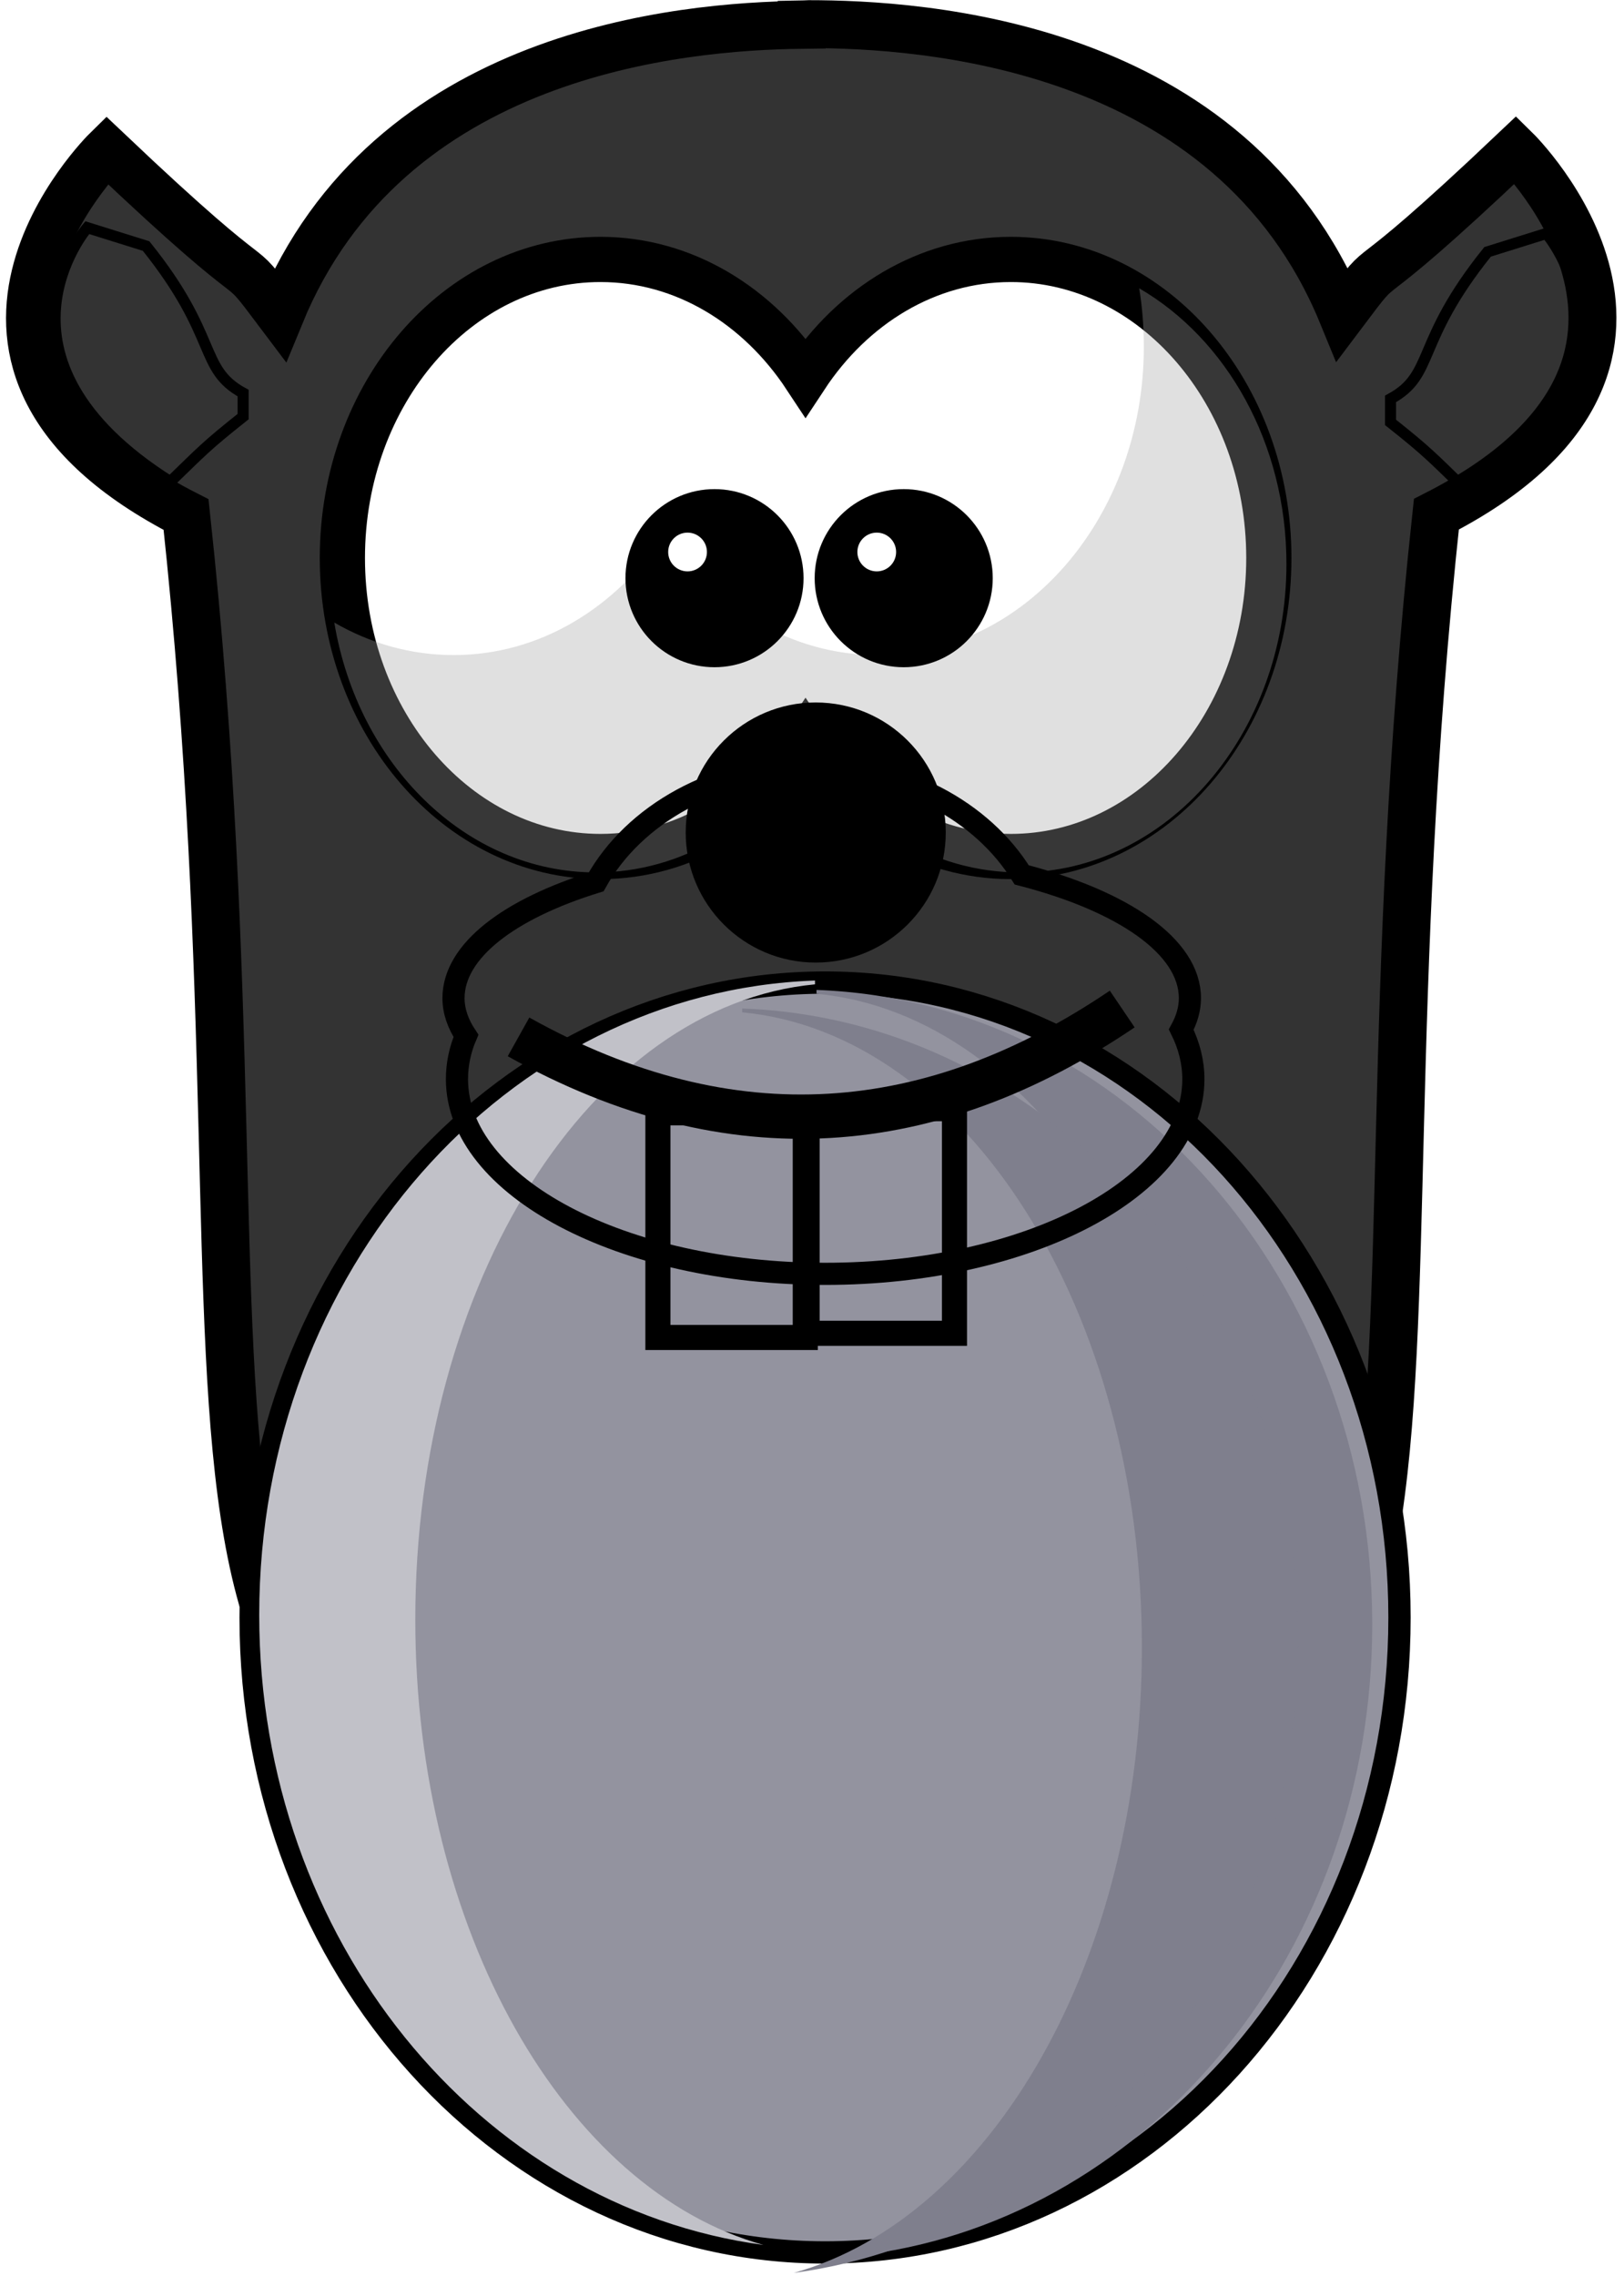 <?xml version="1.0" encoding="UTF-8" standalone="no"?>
<svg height="276px" version="1.1" viewbox="0 0 197 276" width="197px" xmlns="http://www.w3.org/2000/svg" xmlns:sketch="http://www.bohemiancoding.com/sketch/ns" xmlns:xlink="http://www.w3.org/1999/xlink">
  <!-- Generator: Sketch 3.5.2 (25235) - http://www.bohemiancoding.com/sketch -->
  <title>
    mole
  </title>
  <desc>
    Created with Sketch.
  </desc>
  <defs>
    <lineargradient id="linearGradient-1" x1="-2.912%" x2="102.931%" y1="1913.752%" y2="1913.752%">
      <stop offset="0%" stop-color="#F1AAC2">
      </stop>
      <stop offset="100%" stop-color="#E5638F">
      </stop>
    </lineargradient>
    <lineargradient id="linearGradient-2" x1="102.912%" x2="-2.931%" y1="1911.469%" y2="1911.469%">
      <stop offset="0%" stop-color="#F1AAC2">
      </stop>
      <stop offset="100%" stop-color="#E5638F">
      </stop>
    </lineargradient>
    <lineargradient id="linearGradient-3" x1="27.36%" x2="90.184%" y1="18.787%" y2="90.34%">
      <stop offset="0%" stop-color="#FFCEAE">
      </stop>
      <stop offset="100%" stop-color="#FFB280">
      </stop>
    </lineargradient>
    <lineargradient id="linearGradient-4" x1="-8.611%" x2="108.556%" y1="1770.326%" y2="1770.326%">
      <stop offset="0%" stop-color="#8A8A8A">
      </stop>
      <stop offset="28.57%" stop-color="#F1F1F1">
      </stop>
      <stop offset="100%" stop-color="#FFFFFF">
      </stop>
    </lineargradient>
    <lineargradient id="linearGradient-5" x1="-8.633%" x2="108.534%" y1="1772.183%" y2="1772.183%">
      <stop offset="0%" stop-color="#8A8A8A">
      </stop>
      <stop offset="28.57%" stop-color="#F1F1F1">
      </stop>
      <stop offset="100%" stop-color="#FFFFFF">
      </stop>
    </lineargradient>
  </defs>
  <g fill="none" fill-rule="evenodd" id="Page-1" sketch:type="MSPage" stroke="none" stroke-width="1">
    <g id="mole" sketch:type="MSLayerGroup" transform="translate(3.323, 2.017)">
      <path d="M94.768,0.91 C94.524,0.91 94.194,0.948 93.929,0.952 L93.929,0.994 C79.303,1.164 43.747,4.26 30.667,36.13 C24.149,27.465 30.662,36.133 9.636,16.19 C9.636,16.19 -16.744,42.038 19.249,60.393 C31.751,176.386 6.281,220.959 80.286,219.366 C84.502,219.275 89.131,219.336 93.929,219.45 L94.055,219.45 L96.238,219.492 L96.238,219.408 C101.04,219.294 105.661,219.233 109.881,219.324 C183.886,220.917 158.415,176.344 170.917,60.351 C206.91,41.996 180.53,16.148 180.53,16.148 C159.505,36.091 166.018,27.423 159.499,36.088 C145.978,3.142 108.372,0.91 94.768,0.91 L94.768,0.91 Z" fill="#333333" id="Shape" sketch:type="MSShapeGroup" stroke="#000000" stroke-width="5.81">
      </path>
      <path d="M166.444,194.155 C166.444,236.683 135.246,271.16 96.762,271.16 C58.277,271.16 27.079,236.683 27.079,194.155 C27.079,151.626 58.277,117.15 96.762,117.15 C135.246,117.15 166.444,151.626 166.444,194.155 L166.444,194.155 Z" fill="#93939F" id="Shape" sketch:type="MSShapeGroup" stroke="#000000" stroke-width="2.705">
      </path>
      <path d="M95.721,118.044 C133.148,119.375 163.138,153.306 163.138,194.99 C163.138,234.332 136.442,266.748 101.976,271.391 C126.024,264.677 144.206,233.273 144.206,195.536 C144.206,154.583 122.802,121.078 95.721,118.506 L95.721,118.044 L95.721,118.044 Z" fill="#7F7F8D" id="Shape" sketch:type="MSShapeGroup">
      </path>
      <path d="M95.54,116.904 C58.112,118.235 28.122,152.166 28.122,193.851 C28.122,233.193 54.819,265.609 89.285,270.252 C65.237,263.538 47.055,232.133 47.055,194.396 C47.055,153.443 68.458,119.939 95.54,117.366 L95.54,116.904 L95.54,116.904 Z" fill="#C1C1C8" id="Shape" sketch:type="MSShapeGroup">
      </path>
      <path d="M69.513,29.448 C52.237,29.448 38.208,45.668 38.208,65.656 C38.208,85.645 52.237,101.863 69.513,101.863 C79.665,101.863 88.672,96.256 94.391,87.58 C100.108,96.262 109.137,101.863 119.295,101.863 C136.564,101.863 150.595,85.641 150.595,65.656 C150.595,45.672 136.564,29.448 119.295,29.448 C109.139,29.448 100.108,35.053 94.391,43.733 C88.672,35.059 79.663,29.448 69.513,29.448 L69.513,29.448 Z" fill="#FFFFFF" id="Shape" sketch:type="MSShapeGroup" stroke="#000000" stroke-width="5.484">
      </path>
      <path d="M134.866,32.948 C135.248,35.246 135.43,37.632 135.43,40.058 C135.43,60.699 120.966,77.431 103.129,77.431 C92.638,77.431 83.281,71.657 77.376,62.69 C71.469,71.651 62.194,77.431 51.709,77.431 C46.508,77.431 41.584,76.015 37.228,73.486 C40.101,90.733 53.223,103.792 68.965,103.792 C79.45,103.792 88.768,97.968 94.675,89.007 C100.58,97.974 109.894,103.792 120.385,103.792 C138.221,103.792 152.729,87.016 152.729,66.376 C152.729,51.75 145.45,39.094 134.866,32.948 L134.866,32.948 Z" fill="#A5A5A5" id="Shape" opacity="0.337" sketch:type="MSShapeGroup">
      </path>
      <g id="Group" sketch:type="MSShapeGroup" transform="translate(73.931, 58.411)">
        <path d="M18.482,9.695 C18.482,14.699 14.422,18.757 9.418,18.757 C4.414,18.757 0.356,14.699 0.356,9.695 C0.356,4.689 4.416,0.631 9.418,0.631 C14.424,0.633 18.482,4.689 18.482,9.695 L18.482,9.695 Z" fill="#000000" id="Shape" stroke="#000000" stroke-width="3.476">
        </path>
        <path d="M8.5,6.521 C8.5,7.818 7.447,8.87 6.149,8.87 C4.851,8.87 3.8,7.818 3.8,6.521 C3.8,5.223 4.851,4.17 6.149,4.17 C7.447,4.17 8.5,5.223 8.5,6.521 L8.5,6.521 Z" fill="#FFFFFF" id="Shape">
        </path>
      </g>
      <g id="Group" sketch:type="MSShapeGroup" transform="translate(97.171, 58.411)">
        <path d="M18.193,9.695 C18.193,14.699 14.136,18.757 9.131,18.757 C4.125,18.757 0.068,14.699 0.068,9.695 C0.068,4.689 4.125,0.631 9.131,0.631 C14.138,0.631 18.193,4.689 18.193,9.695 L18.193,9.695 Z" fill="#000000" id="Shape" stroke="#000000" stroke-width="3.476">
        </path>
        <path d="M8.21,6.521 C8.21,7.818 7.158,8.87 5.86,8.87 C4.563,8.87 3.511,7.818 3.511,6.521 C3.511,5.223 4.563,4.17 5.86,4.17 C7.158,4.17 8.21,5.223 8.21,6.521 L8.21,6.521 Z" fill="#FFFFFF" id="Shape">
        </path>
      </g>
      <path d="M7.263,25.594 C7.263,25.594 -6.382,41.409 17.337,56.405 C21.145,52.715 21.69,52.063 26.169,48.511 L26.169,45.656 C20.743,42.697 23.248,38.826 14.398,27.824 L7.263,25.594 L7.263,25.594 Z" fill="url(#linearGradient-1)" id="Shape" sketch:type="MSShapeGroup" stroke="#000000" stroke-width="1.343">
      </path>
      <path d="M184.264,26.297 C184.264,26.297 197.909,42.112 174.19,57.108 C170.382,53.419 169.837,52.766 165.358,49.214 L165.358,46.36 C170.785,43.4 168.28,39.529 177.129,28.528 L184.264,26.297 L184.264,26.297 Z" fill="url(#linearGradient-2)" id="Shape" sketch:type="MSShapeGroup" stroke="#000000" stroke-width="1.343">
      </path>
      <path d="M86.708,120.297 C124.135,121.628 154.125,155.559 154.125,197.244 C154.125,236.585 127.428,269.002 92.962,273.644 C117.01,266.93 135.193,235.526 135.193,197.789 C135.193,156.836 113.789,123.331 86.708,120.759 L86.708,120.297 L86.708,120.297 Z" fill="#7F7F8D" id="Shape" sketch:type="MSShapeGroup">
      </path>
      <path d="M95.053,91.069 C83.507,91.069 73.55,96.76 68.984,104.959 C58.453,108.211 51.689,113.314 51.689,119.038 C51.689,120.615 52.235,122.158 53.2,123.614 C52.475,125.303 52.109,127.062 52.109,128.867 C52.109,141.91 72.108,152.477 96.774,152.477 C121.44,152.477 141.439,141.91 141.439,128.867 C141.439,126.791 140.921,124.774 139.97,122.856 C140.639,121.63 141.019,120.344 141.019,119.038 C141.019,112.77 132.898,107.26 120.618,104.092 C115.85,96.358 106.19,91.069 95.053,91.069 L95.053,91.069 Z" fill="url(#linearGradient-3)" id="Shape" sketch:type="MSShapeGroup" stroke="#000000" stroke-width="2.687">
      </path>
      <path d="M111.403,98.953 C111.403,107.664 104.341,114.726 95.63,114.726 C86.919,114.726 79.857,107.664 79.857,98.953 C79.857,90.242 86.919,83.18 95.63,83.18 C104.341,83.18 111.403,90.242 111.403,98.953 L111.403,98.953 Z" fill="#000000" id="Shape" sketch:type="MSShapeGroup">
      </path>
      <path d="M76.485,132.95 L94.363,132.95 L94.363,160.193 L76.485,160.193 L76.485,132.95 Z" fill="url(#linearGradient-4)" id="Shape" sketch:type="MSShapeGroup" stroke="#000000" stroke-width="3.045">
      </path>
      <path d="M94.581,132.444 L112.459,132.444 L112.459,159.687 L94.581,159.687 L94.581,132.444 Z" fill="url(#linearGradient-5)" id="Shape" sketch:type="MSShapeGroup" stroke="#000000" stroke-width="3.045">
      </path>
      <path d="M59.578,123.739 C85.551,138.236 109.84,135.896 132.809,120.359" id="Shape" sketch:type="MSShapeGroup" stroke="#000000" stroke-width="5.373">
      </path>
    </g>
  </g>
</svg>